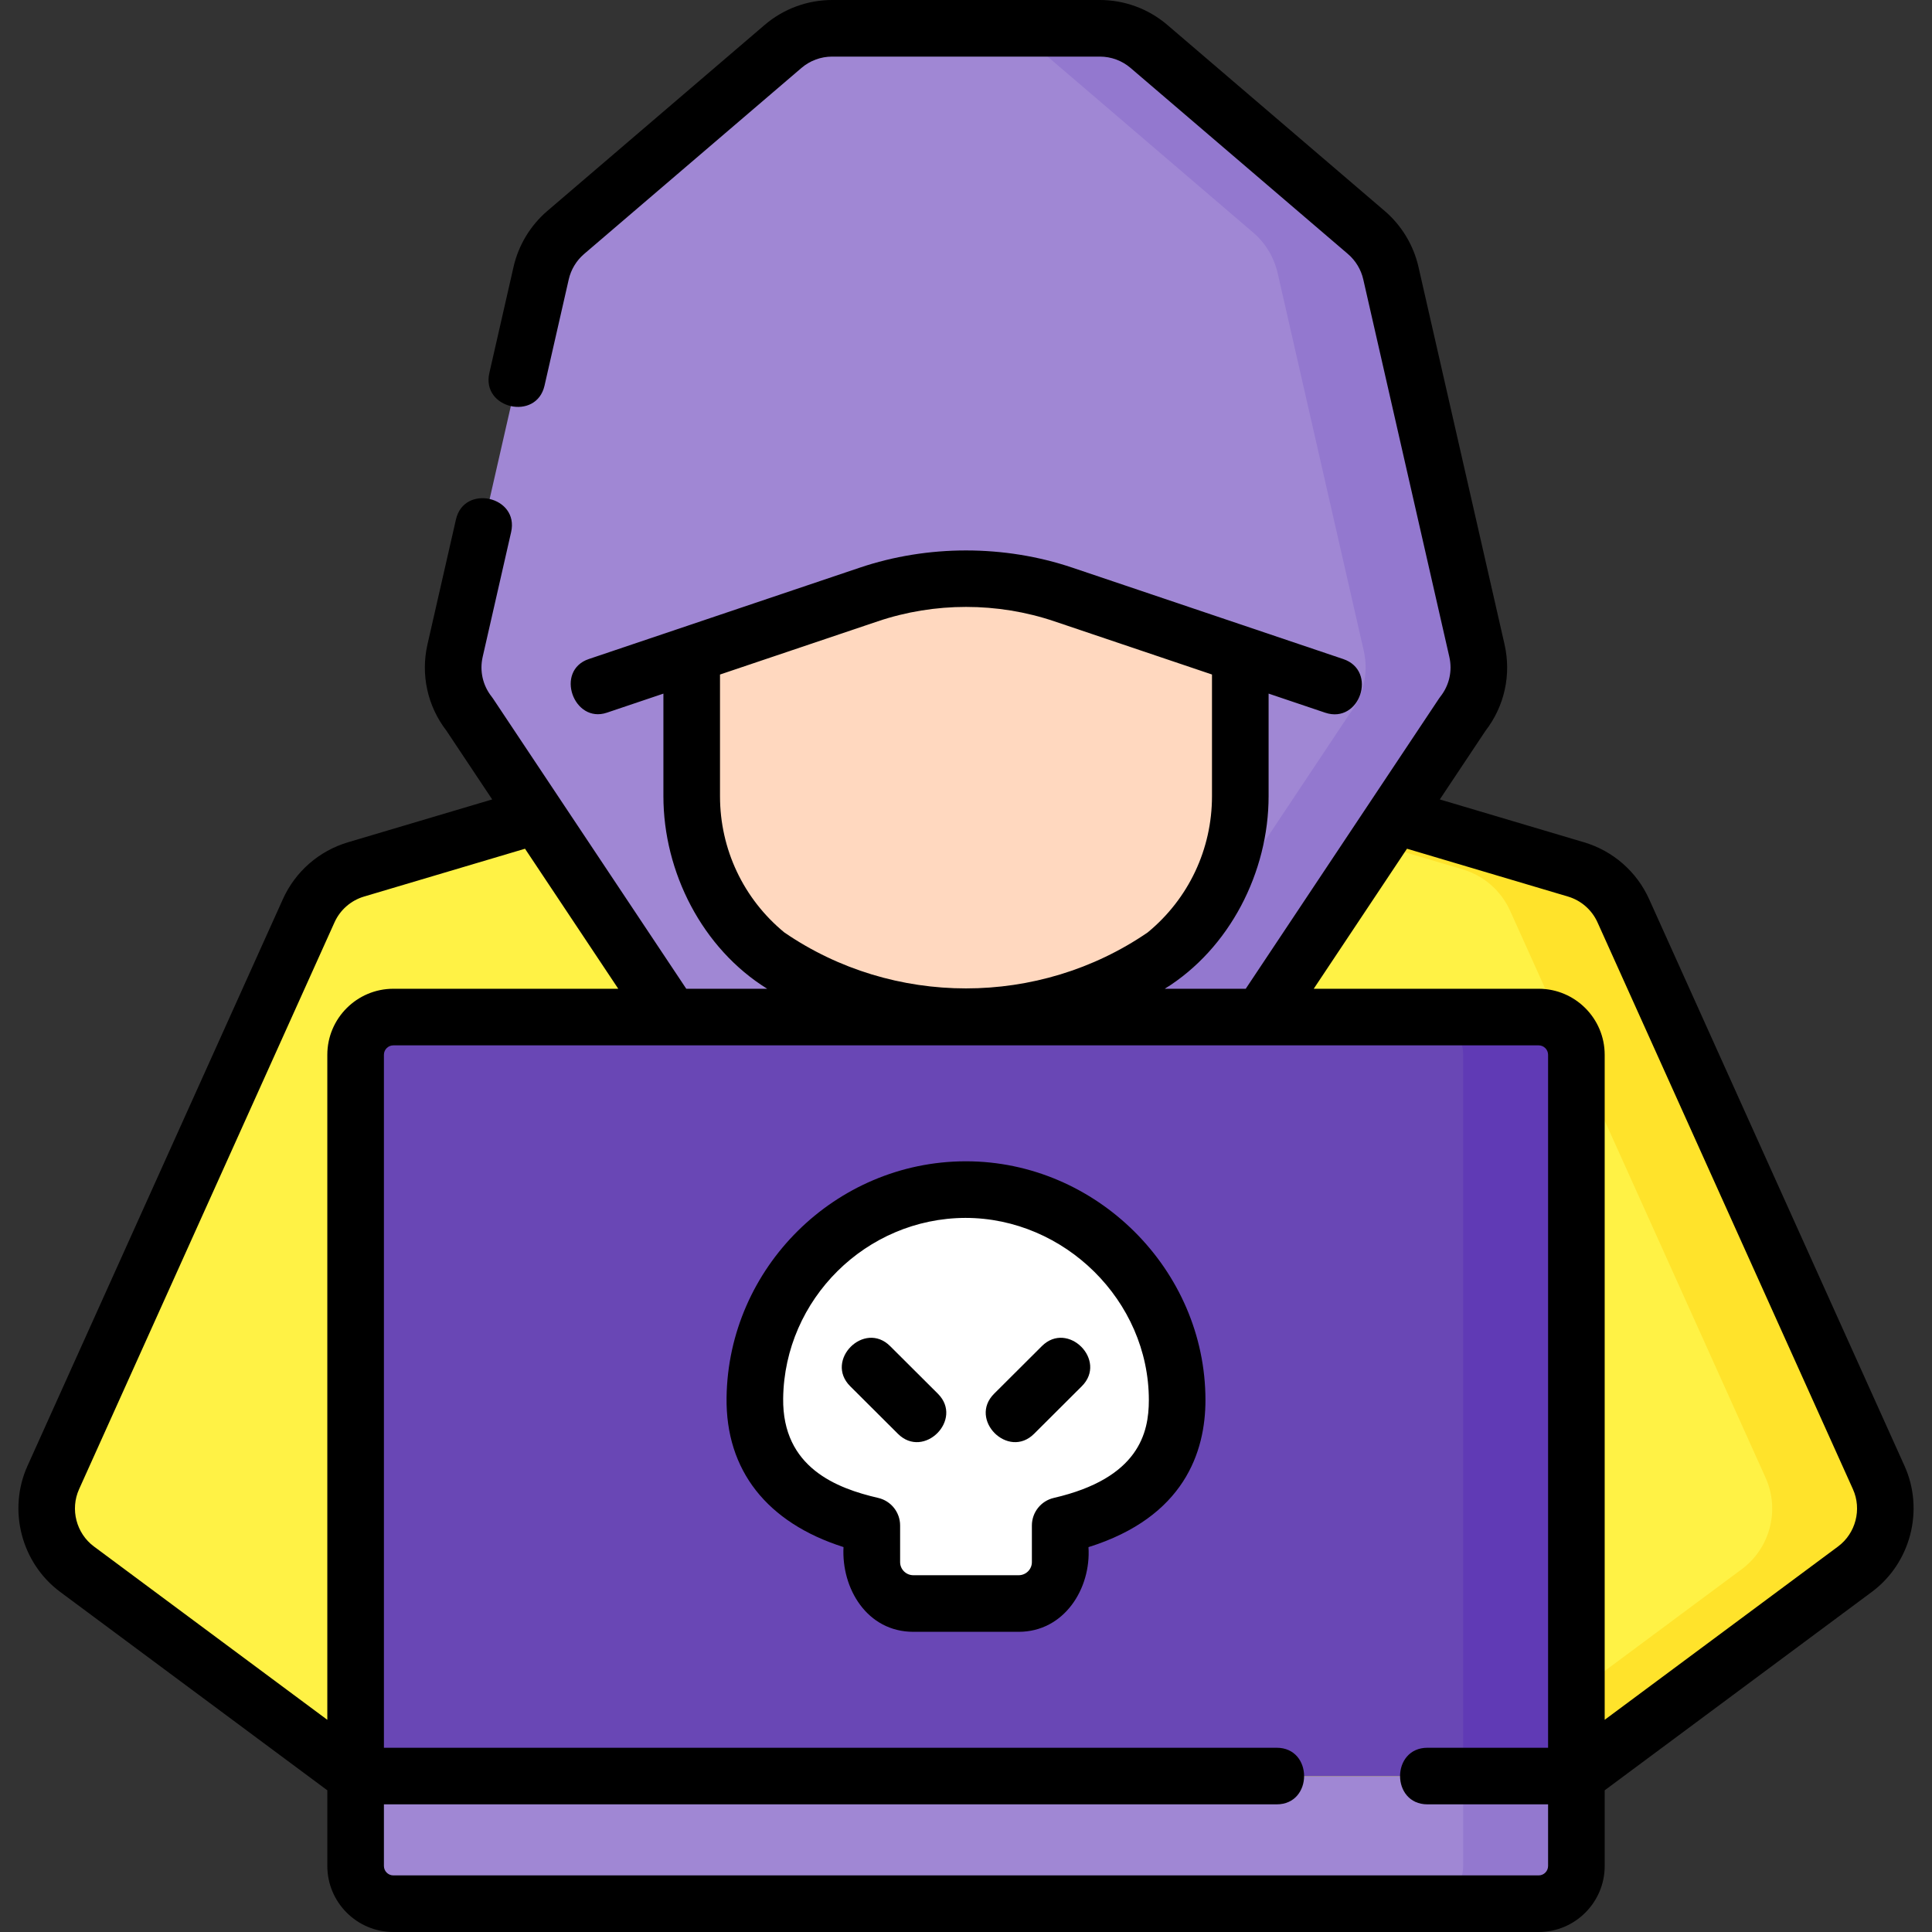 <?xml version="1.0" encoding="UTF-8" standalone="no"?> <svg id="Layer_1" enable-background="new 0 0 512 512" height="512" viewBox="0 0 512 512" width="512" xmlns="http://www.w3.org/2000/svg"><rect x="0" y="0" width="512" height="512" fill="#333333" stroke="none"/><path d="m407.758 504.5h-303.516c-5.523 0-10-4.477-10-10v-23.828h323.516v23.828c0 5.523-4.477 10-10 10z" fill="#a087d4"/><path d="m387.758 470.672v23.828c0 5.523-4.477 10-10 10h30c5.523 0 10-4.477 10-10v-23.828z" fill="#9378cf"/><g><path d="m20.423 415.854 73.82 54.824h323.516l73.82-54.824c7.545-5.603 10.171-15.704 6.31-24.273l-67.691-150.221c-2.388-5.3-6.965-9.299-12.538-10.955l-74.883-22.249h-86.776-86.776l-74.883 22.249c-5.573 1.656-10.15 5.655-12.538 10.955l-67.691 150.221c-3.861 8.569-1.235 18.67 6.31 24.273z" fill="#fff245"/><path d="m497.887 391.582-67.691-150.221c-2.388-5.301-6.965-9.299-12.538-10.955l-74.883-22.249s-16.428 0-30 0l74.883 22.249c5.573 1.656 10.15 5.655 12.538 10.955l67.691 150.221c3.861 8.568 1.235 18.669-6.31 24.273l-73.82 54.824h30l73.82-54.824c7.545-5.604 10.171-15.705 6.31-24.273z" fill="#ffe32b"/><g><path d="m334.149 269.531 53.444-80.258c3.755-4.75 5.156-10.945 3.81-16.849l-22.813-100.056c-.955-4.187-3.232-7.956-6.494-10.748l-57.613-49.314c-3.623-3.101-8.236-4.806-13.005-4.806h-70.954c-4.769 0-9.382 1.704-13.005 4.806l-57.615 49.314c-3.263 2.793-5.54 6.561-6.494 10.748l-22.812 100.056c-1.346 5.903.055 12.099 3.81 16.849l53.444 80.258z" fill="#a087d4"/></g><path d="m391.402 172.425-22.812-100.057c-.955-4.187-3.232-7.956-6.494-10.749l-57.613-49.314c-3.623-3.101-8.236-4.806-13.005-4.806h-30c4.769 0 9.382 1.705 13.005 4.806l57.613 49.314c3.263 2.793 5.54 6.561 6.494 10.749l22.812 100.056c1.346 5.903-.055 12.099-3.81 16.848l-53.444 80.259h30l53.444-80.259c3.755-4.749 5.156-10.944 3.81-16.847z" fill="#9378cf"/><path d="m417.758 470.672h-323.516v-191.141c0-5.523 4.477-10 10-10h303.516c5.523 0 10 4.477 10 10z" fill="#6947b5"/><path d="m407.758 269.531h-30c5.523 0 10 4.477 10 10v191.141h30v-191.141c0-5.522-4.477-10-10-10z" fill="#603ab5"/><path d="m311.957 371.046c0-30.873-25.151-55.889-56.139-55.791-30.385.097-55.378 24.938-55.771 55.23-.27 20.794 14.456 29.966 30.994 33.785v9.706c0 6.059 4.927 10.971 11.004 10.971h27.911c6.077 0 11.004-4.912 11.004-10.971v-9.706c16.388-3.784 30.997-12.825 30.997-33.224z" fill="#fff"/><path d="m281.821 157.551c-16.73-5.645-34.859-5.647-51.59-.004l-46.922 15.824v37.636c0 16.338 7.364 31.807 20.047 42.107 31.683 21.889 73.605 21.889 105.289 0 12.682-10.301 20.047-25.769 20.047-42.107v-37.641z" fill="#ffd8bf"/><path d="m504.725 388.5-67.691-150.22c-3.287-7.294-9.57-12.785-17.24-15.064l-38.23-11.359 12.115-18.193c5.037-6.526 6.872-14.855 5.036-22.907l-22.812-100.056c-1.303-5.717-4.475-10.966-8.93-14.779l-57.614-49.315c-4.979-4.26-11.329-6.607-17.882-6.607h-70.954c-6.553 0-12.903 2.347-17.882 6.608l-57.613 49.314c-4.455 3.813-7.627 9.062-8.93 14.779l-6.42 28.162c-2.155 9.455 12.469 12.789 14.625 3.334l6.42-28.162c.592-2.599 2.034-4.984 4.059-6.718l57.613-49.313c2.264-1.937 5.15-3.004 8.129-3.004h70.954c2.979 0 5.865 1.067 8.128 3.003l57.613 49.314c2.025 1.733 3.467 4.119 4.059 6.718l22.812 100.057c.846 3.708-.022 7.546-2.38 10.529-.126.16-.246.325-.359.495l-17.865 26.827c-.016.024-.032.047-.047.071l-33.306 50.017h-21.447c17.21-10.67 27.506-30.924 27.506-51.024v-27.195l14.979 5.055c9.189 3.094 13.985-11.113 4.796-14.213-23.916-8.07-47.832-16.14-71.748-24.21-18.054-6.092-38.332-6.093-56.385-.005-23.933 8.072-47.866 16.143-71.798 24.214-9.065 3.057-4.031 17.184 4.793 14.214l14.98-5.052v27.192c0 20.098 10.295 40.355 27.505 51.024h-21.446l-33.309-50.021c-.014-.021-.028-.042-.042-.063l-17.867-26.831c-.113-.17-.233-.335-.359-.495-2.358-2.983-3.226-6.821-2.38-10.53l7.545-33.093c2.155-9.455-12.469-12.789-14.625-3.334l-7.545 33.093c-1.835 8.052 0 16.381 5.036 22.907l12.115 18.193-38.23 11.359c-7.669 2.279-13.953 7.77-17.239 15.063l-67.693 150.221c-5.269 11.693-1.62 25.729 8.676 33.375l70.792 52.575v20.05c0 9.649 7.851 17.5 17.5 17.5h303.516c9.649 0 17.5-7.851 17.5-17.5v-20.05l70.792-52.575c10.294-7.646 13.943-21.682 8.674-33.375zm-313.916-177.493v-32.25l41.818-14.103c15.089-5.089 31.708-5.087 46.795.003l41.768 14.094v32.256c0 14.047-6.212 27.19-17.053 36.104-28.831 19.769-67.445 19.768-96.276 0-10.84-8.914-17.052-22.056-17.052-36.104zm-169.858 183.656 67.691-150.221c1.494-3.315 4.351-5.811 7.836-6.847l42.656-12.674 24.712 37.11h-59.604c-9.649 0-17.5 7.851-17.5 17.5v176.235l-61.848-45.933c-4.68-3.476-6.338-9.855-3.943-15.17zm386.807 102.337h-303.516c-1.378 0-2.5-1.122-2.5-2.5v-16.328h236.586c9.697 0 9.697-15 0-15h-236.586v-183.641c0-1.378 1.122-2.5 2.5-2.5h303.516c1.378 0 2.5 1.122 2.5 2.5v183.641h-31.954c-9.697 0-9.697 15 0 15h31.954v16.328c0 1.378-1.122 2.5-2.5 2.5zm79.348-87.167-61.848 45.933v-176.235c0-9.649-7.851-17.5-17.5-17.5h-59.604l24.712-37.111 42.656 12.674c3.486 1.037 6.343 3.532 7.837 6.848l67.691 150.221c2.394 5.315.736 11.694-3.944 15.17z"/><path d="m256.002 307.755c-.068 0-.14 0-.208 0-34.427.109-62.8 28.207-63.247 62.633-.25 19.254 10.698 33.146 30.994 39.603-.586 10.947 6.223 22.457 18.504 22.457h27.911c12.055 0 19.215-11.437 18.504-22.442 25.44-7.974 30.998-25.33 30.998-38.96-.001-34.575-28.933-63.291-63.456-63.291zm23.27 89.208c-3.402.786-5.812 3.815-5.812 7.308v9.707c0 1.914-1.572 3.471-3.504 3.471h-27.911c-1.932 0-3.504-1.557-3.504-3.471v-9.707c0-3.492-2.41-6.522-5.812-7.308-10.924-2.522-25.42-8.002-25.182-26.38.341-26.289 22.006-47.744 48.295-47.828 26.261 0 48.616 21.952 48.616 48.291-.001 8.629-2.612 20.704-25.186 25.917z"/><path d="m235.895 356.735c-6.867-6.848-17.458 3.776-10.591 10.622l12.655 12.617c6.864 6.846 17.459-3.774 10.591-10.622z"/><path d="m276.105 356.735-12.655 12.617c-6.869 6.848 3.726 17.467 10.591 10.622l12.655-12.617c6.867-6.847-3.723-17.469-10.591-10.622z"/></g></svg>